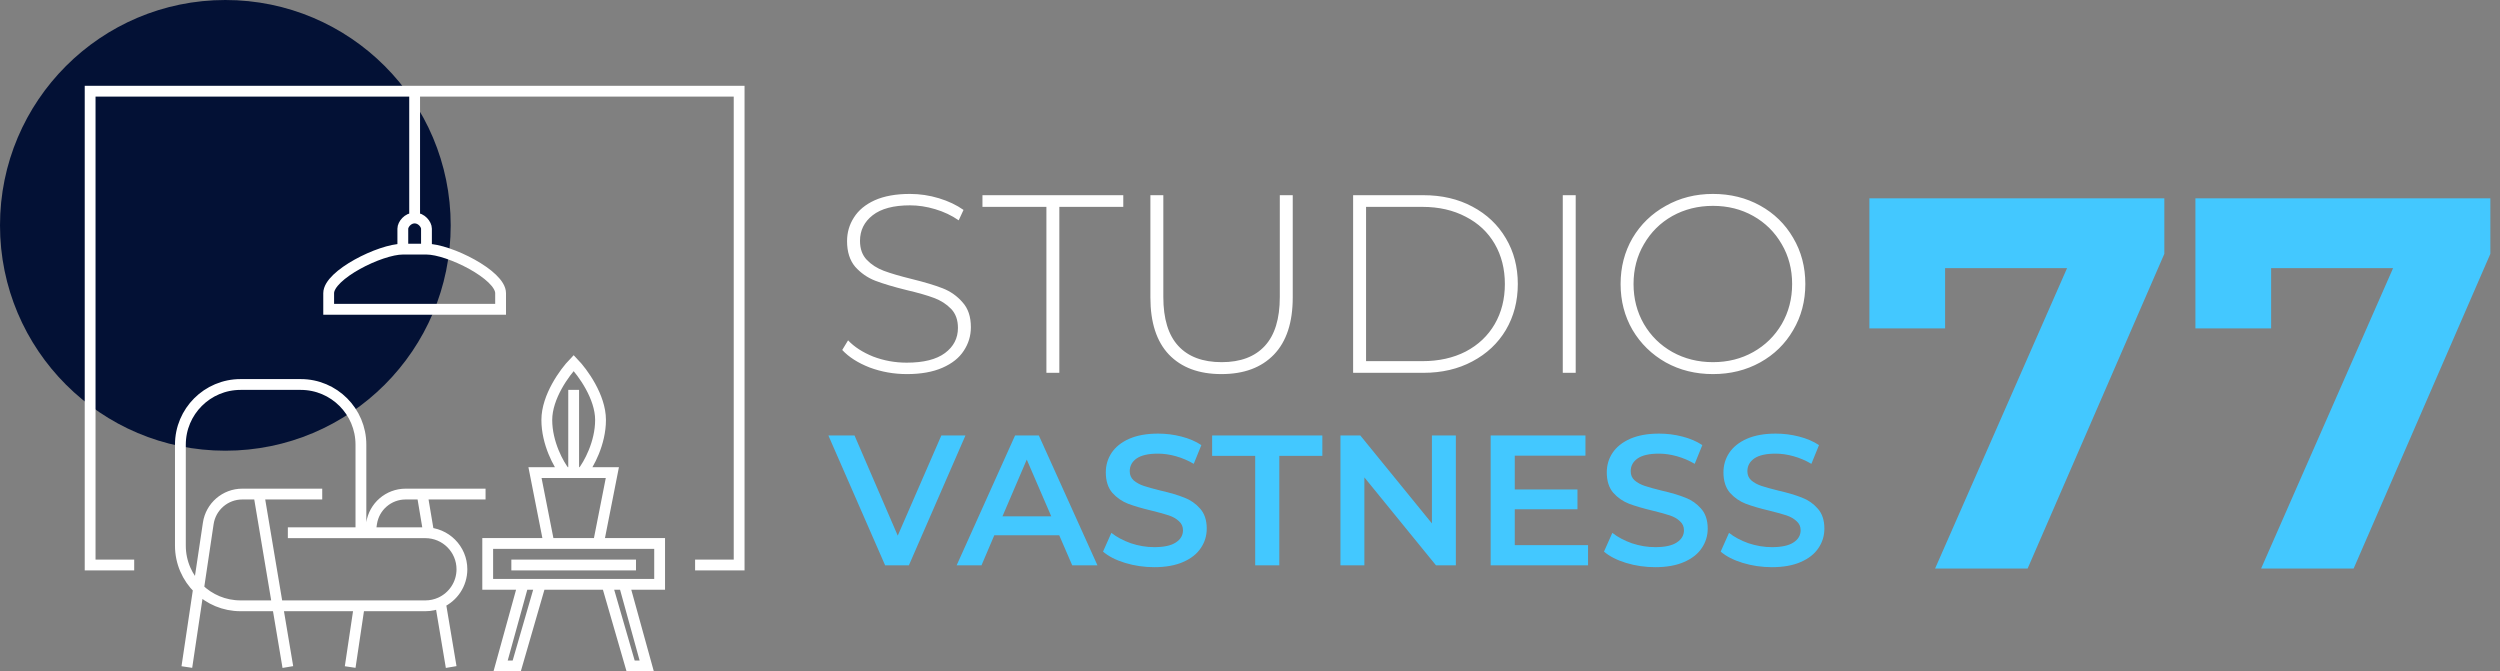 <svg width="242" height="65" viewBox="0 0 242 65" fill="none" xmlns="http://www.w3.org/2000/svg">
<rect x="0" y="0" width="242" height="65" fill="#808080" stroke="none"/>
<path d="M87.792 36.212C86.531 36.212 85.327 35.999 84.181 35.573C83.051 35.131 82.167 34.566 81.528 33.878L82.093 32.945C82.699 33.584 83.51 34.108 84.525 34.517C85.556 34.91 86.637 35.106 87.767 35.106C89.405 35.106 90.641 34.795 91.476 34.173C92.311 33.551 92.729 32.74 92.729 31.741C92.729 30.972 92.508 30.358 92.066 29.899C91.623 29.441 91.075 29.088 90.42 28.843C89.765 28.597 88.881 28.343 87.767 28.081C86.506 27.77 85.491 27.467 84.721 27.173C83.968 26.878 83.321 26.427 82.781 25.822C82.257 25.199 81.995 24.372 81.995 23.341C81.995 22.506 82.216 21.744 82.658 21.056C83.1 20.352 83.772 19.796 84.672 19.386C85.589 18.977 86.727 18.772 88.086 18.772C89.036 18.772 89.969 18.911 90.886 19.19C91.803 19.468 92.598 19.845 93.269 20.32L92.802 21.327C92.115 20.852 91.353 20.491 90.518 20.246C89.699 20 88.889 19.877 88.086 19.877C86.498 19.877 85.294 20.197 84.476 20.835C83.657 21.474 83.248 22.301 83.248 23.316C83.248 24.086 83.469 24.7 83.911 25.158C84.353 25.617 84.901 25.969 85.556 26.215C86.211 26.46 87.104 26.722 88.234 27.001C89.495 27.312 90.502 27.615 91.255 27.909C92.008 28.204 92.647 28.654 93.171 29.26C93.711 29.85 93.981 30.652 93.981 31.668C93.981 32.503 93.752 33.264 93.294 33.952C92.852 34.64 92.164 35.188 91.23 35.598C90.297 36.007 89.151 36.212 87.792 36.212ZM101.292 20.025H95.102V18.895H108.734V20.025H102.544V36.089H101.292V20.025ZM118.235 36.212C116.057 36.212 114.362 35.581 113.151 34.32C111.955 33.059 111.358 31.217 111.358 28.794V18.895H112.61V28.745C112.61 30.857 113.093 32.437 114.059 33.485C115.026 34.533 116.426 35.057 118.26 35.057C120.077 35.057 121.469 34.533 122.435 33.485C123.402 32.437 123.885 30.857 123.885 28.745V18.895H125.137V28.794C125.137 31.217 124.531 33.059 123.32 34.32C122.108 35.581 120.413 36.212 118.235 36.212ZM130.982 18.895H137.786C139.571 18.895 141.152 19.263 142.527 20C143.919 20.737 145 21.761 145.769 23.071C146.539 24.364 146.924 25.838 146.924 27.492C146.924 29.146 146.539 30.628 145.769 31.938C145 33.231 143.919 34.247 142.527 34.983C141.152 35.72 139.571 36.089 137.786 36.089H130.982V18.895ZM137.688 34.959C139.277 34.959 140.677 34.648 141.888 34.026C143.1 33.387 144.034 32.503 144.689 31.373C145.344 30.243 145.671 28.949 145.671 27.492C145.671 26.035 145.344 24.741 144.689 23.611C144.034 22.481 143.1 21.605 141.888 20.983C140.677 20.344 139.277 20.025 137.688 20.025H132.235V34.959H137.688ZM151.276 18.895H152.528V36.089H151.276V18.895ZM165.815 36.212C164.128 36.212 162.605 35.835 161.246 35.082C159.887 34.312 158.814 33.264 158.028 31.938C157.259 30.611 156.874 29.129 156.874 27.492C156.874 25.854 157.259 24.372 158.028 23.046C158.814 21.72 159.887 20.68 161.246 19.927C162.605 19.157 164.128 18.772 165.815 18.772C167.502 18.772 169.024 19.149 170.384 19.902C171.743 20.655 172.807 21.695 173.577 23.021C174.363 24.348 174.756 25.838 174.756 27.492C174.756 29.146 174.363 30.636 173.577 31.962C172.807 33.289 171.743 34.328 170.384 35.082C169.024 35.835 167.502 36.212 165.815 36.212ZM165.815 35.057C167.256 35.057 168.558 34.73 169.72 34.075C170.883 33.42 171.8 32.519 172.471 31.373C173.143 30.21 173.478 28.916 173.478 27.492C173.478 26.067 173.143 24.782 172.471 23.636C171.8 22.473 170.883 21.564 169.72 20.909C168.558 20.254 167.256 19.927 165.815 19.927C164.374 19.927 163.064 20.254 161.885 20.909C160.722 21.564 159.805 22.473 159.134 23.636C158.462 24.782 158.127 26.067 158.127 27.492C158.127 28.916 158.462 30.21 159.134 31.373C159.805 32.519 160.722 33.42 161.885 34.075C163.064 34.73 164.374 35.057 165.815 35.057Z" fill="white"/>
<path d="M93.457 42.152L87.98 54.724H85.681L80.186 42.152H82.718L86.902 51.85L91.123 42.152H93.457ZM102.534 51.814H96.248L95.009 54.724H92.603L98.26 42.152H100.559L106.234 54.724H103.791L102.534 51.814ZM101.762 49.982L99.391 44.487L97.039 49.982H101.762ZM111.73 54.903C110.76 54.903 109.82 54.766 108.91 54.49C108.012 54.215 107.3 53.85 106.773 53.395L107.581 51.581C108.096 51.988 108.725 52.323 109.467 52.587C110.221 52.838 110.975 52.964 111.73 52.964C112.664 52.964 113.358 52.814 113.813 52.515C114.28 52.215 114.513 51.82 114.513 51.329C114.513 50.97 114.382 50.677 114.118 50.449C113.867 50.21 113.544 50.024 113.148 49.893C112.753 49.761 112.215 49.611 111.532 49.444C110.574 49.216 109.796 48.989 109.197 48.761C108.611 48.534 108.102 48.181 107.671 47.702C107.252 47.211 107.042 46.552 107.042 45.726C107.042 45.032 107.228 44.403 107.599 43.84C107.982 43.266 108.551 42.811 109.305 42.475C110.071 42.14 111.005 41.973 112.107 41.973C112.873 41.973 113.627 42.068 114.37 42.26C115.112 42.452 115.753 42.727 116.291 43.086L115.555 44.9C115.004 44.577 114.43 44.331 113.831 44.164C113.232 43.996 112.652 43.912 112.089 43.912C111.167 43.912 110.479 44.068 110.024 44.379C109.581 44.69 109.359 45.103 109.359 45.618C109.359 45.977 109.485 46.271 109.736 46.498C110 46.726 110.329 46.905 110.724 47.037C111.119 47.169 111.658 47.319 112.34 47.486C113.274 47.702 114.04 47.929 114.639 48.169C115.238 48.396 115.747 48.749 116.166 49.228C116.597 49.707 116.812 50.354 116.812 51.168C116.812 51.862 116.621 52.491 116.237 53.053C115.866 53.616 115.298 54.065 114.531 54.4C113.765 54.736 112.831 54.903 111.73 54.903ZM121.502 44.128H117.335V42.152H128.003V44.128H123.837V54.724H121.502V44.128ZM140.926 42.152V54.724H139.004L132.072 46.211V54.724H129.755V42.152H131.677L138.609 50.665V42.152H140.926ZM153.723 52.766V54.724H144.295V42.152H153.472V44.11H146.629V47.378H152.7V49.3H146.629V52.766H153.723ZM160.223 54.903C159.253 54.903 158.313 54.766 157.403 54.49C156.506 54.215 155.793 53.85 155.266 53.395L156.074 51.581C156.589 51.988 157.218 52.323 157.96 52.587C158.714 52.838 159.469 52.964 160.223 52.964C161.157 52.964 161.851 52.814 162.306 52.515C162.773 52.215 163.007 51.82 163.007 51.329C163.007 50.97 162.875 50.677 162.612 50.449C162.36 50.21 162.037 50.024 161.642 49.893C161.247 49.761 160.708 49.611 160.026 49.444C159.068 49.216 158.289 48.989 157.691 48.761C157.104 48.534 156.595 48.181 156.164 47.702C155.745 47.211 155.536 46.552 155.536 45.726C155.536 45.032 155.721 44.403 156.092 43.84C156.476 43.266 157.044 42.811 157.799 42.475C158.565 42.14 159.499 41.973 160.6 41.973C161.366 41.973 162.121 42.068 162.863 42.26C163.605 42.452 164.246 42.727 164.785 43.086L164.048 44.9C163.498 44.577 162.923 44.331 162.324 44.164C161.726 43.996 161.145 43.912 160.582 43.912C159.66 43.912 158.972 44.068 158.517 44.379C158.074 44.69 157.852 45.103 157.852 45.618C157.852 45.977 157.978 46.271 158.23 46.498C158.493 46.726 158.822 46.905 159.217 47.037C159.612 47.169 160.151 47.319 160.834 47.486C161.768 47.702 162.534 47.929 163.132 48.169C163.731 48.396 164.24 48.749 164.659 49.228C165.09 49.707 165.306 50.354 165.306 51.168C165.306 51.862 165.114 52.491 164.731 53.053C164.36 53.616 163.791 54.065 163.025 54.4C162.258 54.736 161.325 54.903 160.223 54.903ZM171.518 54.903C170.548 54.903 169.608 54.766 168.698 54.49C167.8 54.215 167.088 53.85 166.561 53.395L167.369 51.581C167.884 51.988 168.513 52.323 169.255 52.587C170.009 52.838 170.763 52.964 171.518 52.964C172.452 52.964 173.146 52.814 173.601 52.515C174.068 52.215 174.301 51.82 174.301 51.329C174.301 50.97 174.17 50.677 173.906 50.449C173.655 50.21 173.332 50.024 172.937 49.893C172.541 49.761 172.003 49.611 171.32 49.444C170.362 49.216 169.584 48.989 168.985 48.761C168.399 48.534 167.89 48.181 167.459 47.702C167.04 47.211 166.83 46.552 166.83 45.726C166.83 45.032 167.016 44.403 167.387 43.84C167.77 43.266 168.339 42.811 169.093 42.475C169.859 42.14 170.793 41.973 171.895 41.973C172.661 41.973 173.415 42.068 174.158 42.26C174.9 42.452 175.541 42.727 176.079 43.086L175.343 44.9C174.792 44.577 174.218 44.331 173.619 44.164C173.02 43.996 172.44 43.912 171.877 43.912C170.955 43.912 170.267 44.068 169.812 44.379C169.369 44.69 169.147 45.103 169.147 45.618C169.147 45.977 169.273 46.271 169.524 46.498C169.788 46.726 170.117 46.905 170.512 47.037C170.907 47.169 171.446 47.319 172.128 47.486C173.062 47.702 173.828 47.929 174.427 48.169C175.026 48.396 175.535 48.749 175.954 49.228C176.385 49.707 176.6 50.354 176.6 51.168C176.6 51.862 176.409 52.491 176.025 53.053C175.654 53.616 175.086 54.065 174.319 54.4C173.553 54.736 172.619 54.903 171.518 54.903Z" fill="#43C8FF"/>
<path d="M209.507 19.196V24.572L196.275 55.031H187.318L200.092 25.954H188.285V31.79H180.957V19.196H209.507Z" fill="#43C8FF"/>
<path d="M241.066 19.196V24.572L227.834 55.031H218.877L231.651 25.954H219.844V31.79H212.516V19.196H241.066Z" fill="#43C8FF"/>
<circle cx="21.814" cy="21.814" r="21.814" fill="#031135"/>
<path d="M52.307 56.562L50.019 64.465H48.458L50.643 56.562M52.307 56.562H50.643M52.307 56.562H55.531H58.756M50.643 56.562H47.21V52.61H53.139M49.498 54.69H55.531H61.564M55.531 37.739V45.747M55.531 45.747H54.699M55.531 45.747H56.363M53.139 52.61H55.531H57.924M53.139 52.61L51.787 45.747H54.699M54.699 45.747C54.075 44.984 52.931 42.897 52.931 40.651C52.931 38.405 54.664 36.041 55.531 35.139C56.398 36.041 58.132 38.405 58.132 40.651C58.132 42.897 56.987 44.984 56.363 45.747M58.756 56.562L61.044 64.465H62.604L60.42 56.562M58.756 56.562H60.42M60.42 56.562H63.852V52.61H57.924M57.924 52.61L59.276 45.747H56.363M40.137 8.726V21.101M41.282 24.116H40.137H38.993M41.282 24.116V22.14C41.282 21.724 40.803 21.101 40.137 21.101M41.282 24.116C43.466 24.116 48.458 26.612 48.458 28.38V29.94H40.137H31.816V28.38C31.816 26.612 36.809 24.116 38.993 24.116M40.137 21.101C39.472 21.101 38.993 21.724 38.993 22.14V24.116M35.835 51.57H41.178C43.131 51.57 44.714 53.153 44.714 55.106C44.714 56.542 43.858 57.778 42.628 58.332M35.835 51.57H34.937M35.835 51.57L35.97 50.663C36.213 49.033 37.613 47.826 39.262 47.826H40.865M34.937 51.57H27.864M34.937 51.57V43.043C34.937 39.827 32.329 37.219 29.112 37.219H23.287C20.07 37.219 17.462 39.827 17.462 43.043V52.818C17.462 54.451 18.135 55.927 19.218 56.984M26.869 58.642H26.2H26.096H23.287C21.703 58.642 20.267 58.01 19.218 56.984M26.869 58.642H34.78M26.869 58.642L25.055 47.826M26.869 58.642L27.864 64.569M34.78 58.642H41.178C41.694 58.642 42.185 58.531 42.628 58.332M34.78 58.642L33.897 64.569M47.002 47.826H40.865M40.865 47.826L41.493 51.57M42.627 58.33L42.628 58.332M42.628 58.332L43.674 64.569M19.218 56.984L20.16 50.663C20.403 49.033 21.803 47.826 23.452 47.826H25.055M19.218 56.984L18.087 64.569M31.192 47.826H25.055M67.285 54.69H71.549V8.83H8.725V54.69H12.99" stroke="white" stroke-width="1.047"/>
</svg>
